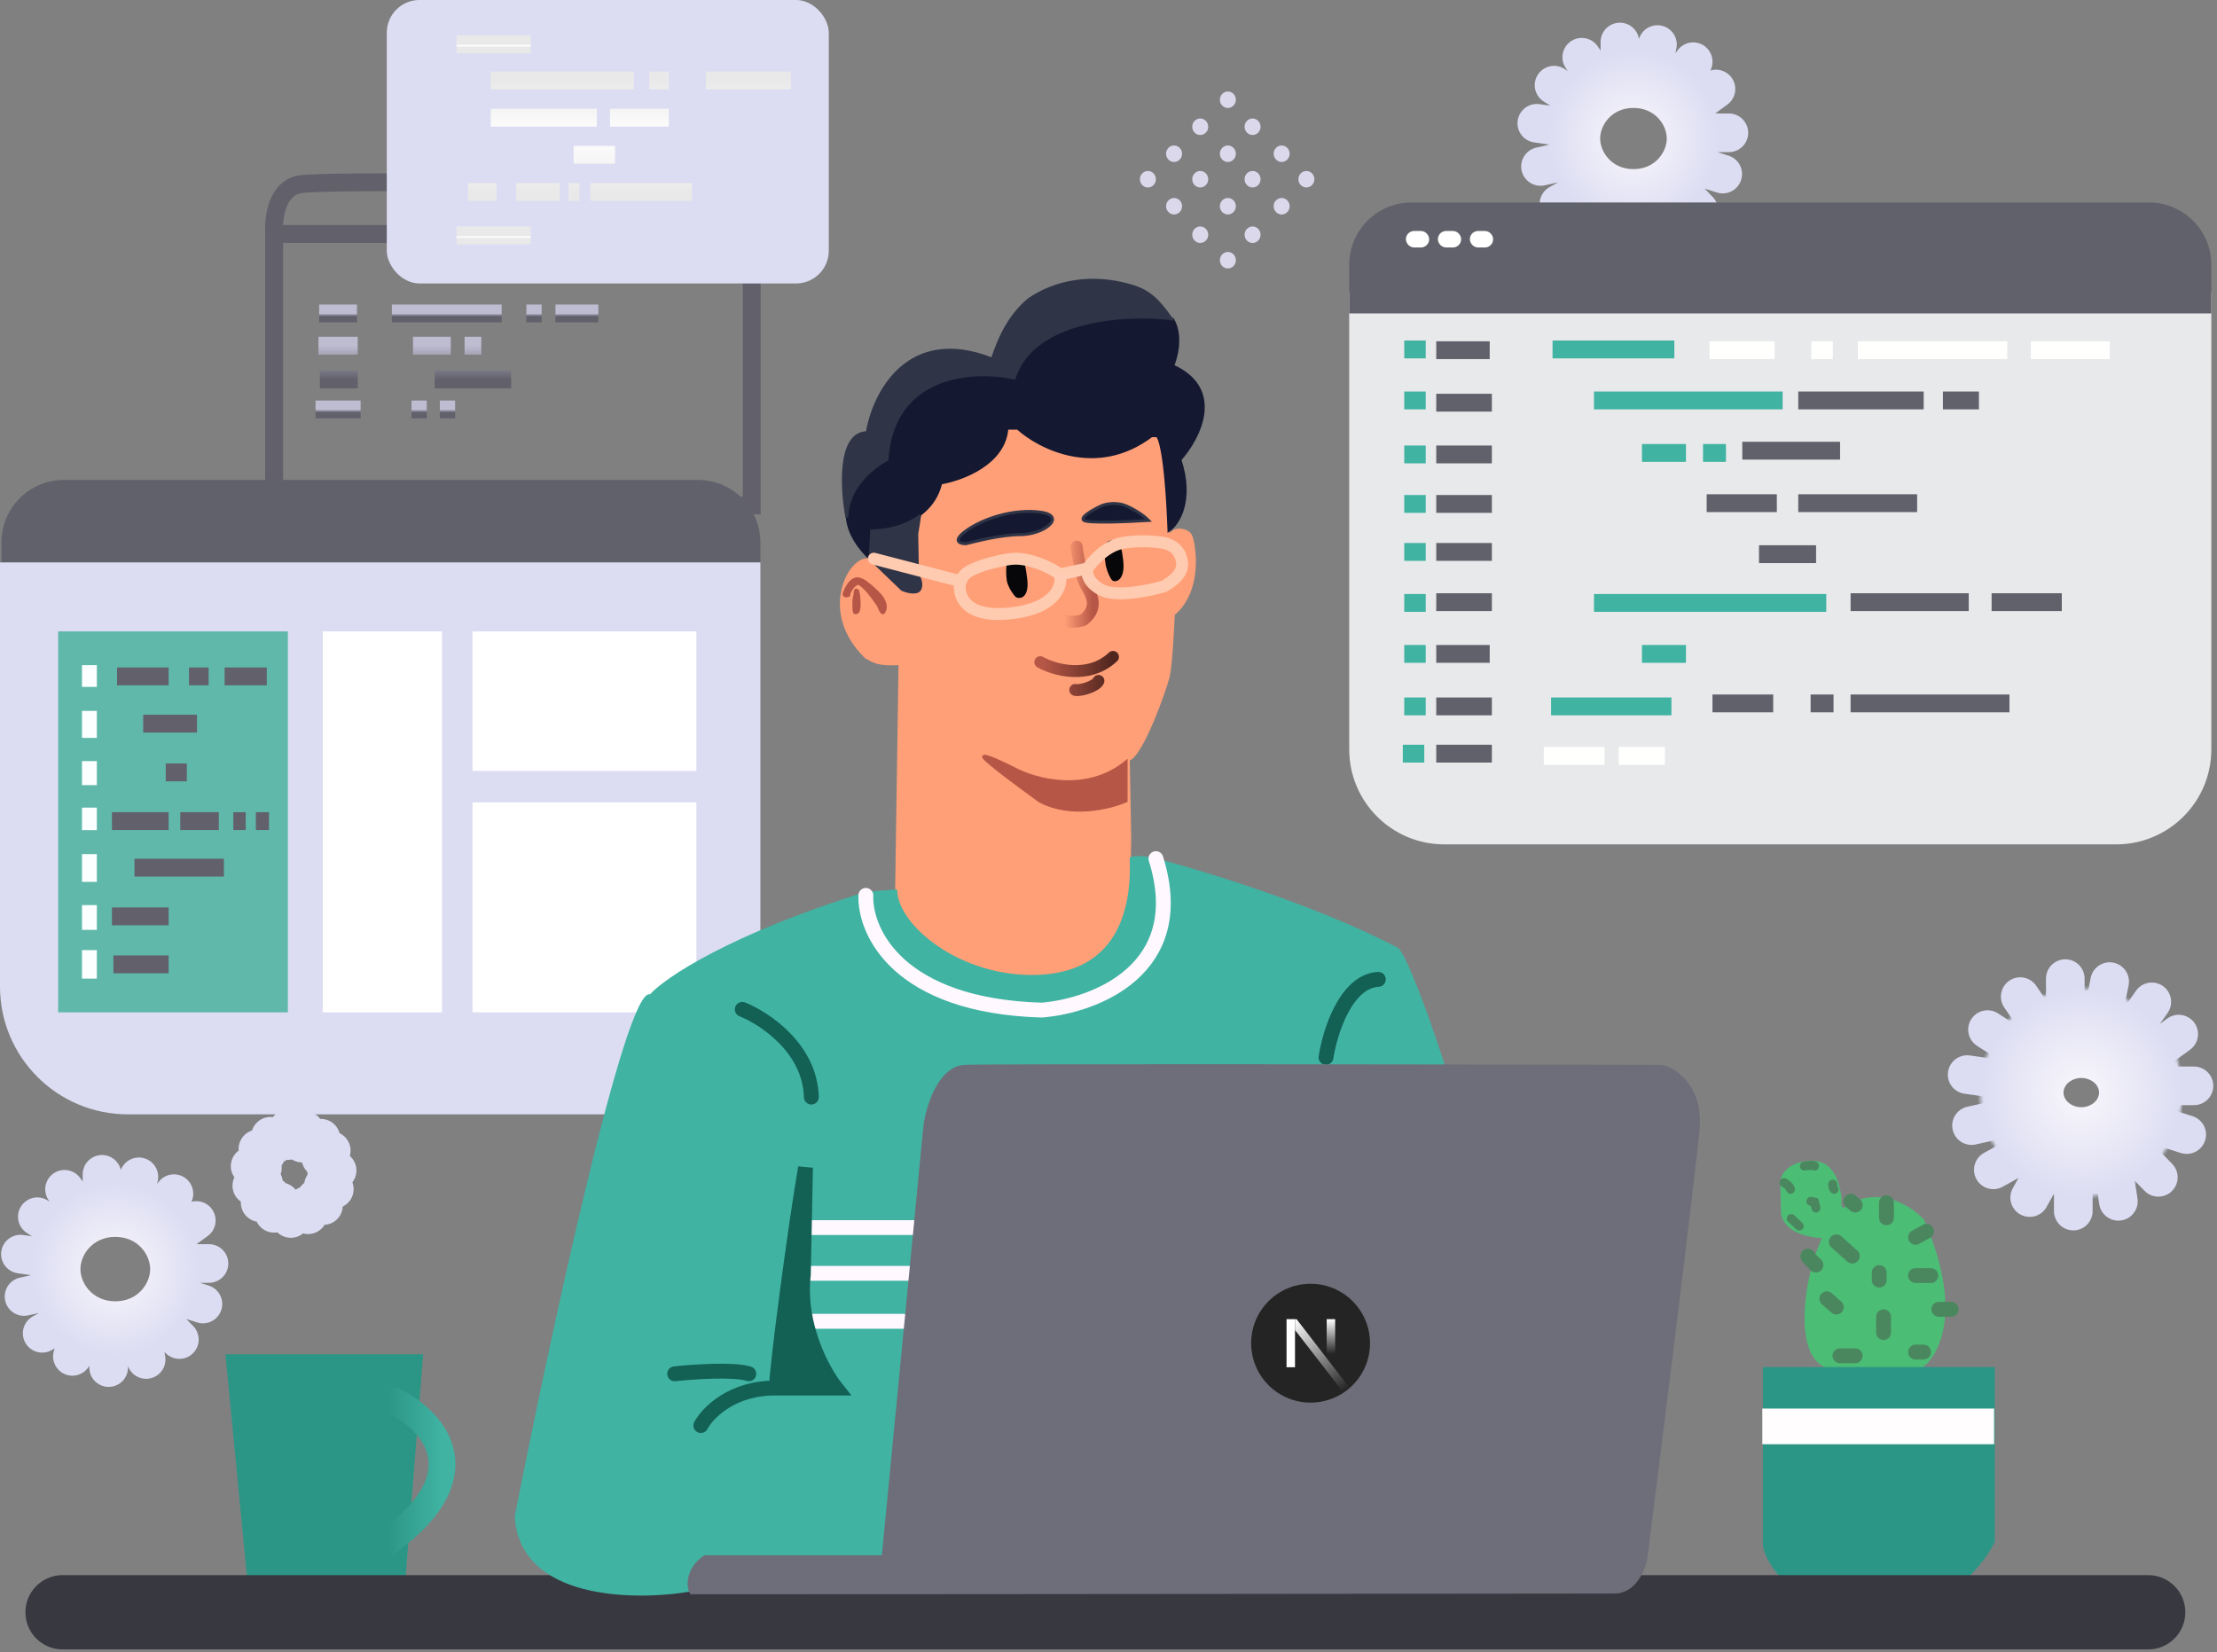 <svg width="746" height="556" viewBox="0 0 746 556" fill="none" xmlns="http://www.w3.org/2000/svg">
<rect x="0" y="0" width="746" height="556" fill="#808080" stroke="none"/>
<g id="illustration">
<g id="cactus_2">
<path id="Vector 29" d="M614.722 416.122C615.505 413.296 619.288 409.225 621.082 407.542C619.517 406.735 619.125 406.028 619.125 405.776V402.495C618.391 399.215 617.413 390.635 608.852 391.14C602.003 391.544 599.801 395.514 599.557 397.448L599.801 408.299C600.975 414.961 610.238 416.29 614.722 416.122Z" fill="#4BBD75" stroke="#4BBD75" stroke-linecap="round"/>
<path id="Vector 30" d="M602.736 410.066L605.427 412.589M609.341 404.262L610.564 404.514L611.053 406.533M616.679 398.458C616.679 398.878 616.777 399.82 617.168 400.224M600.29 397.953C600.943 398.29 602.296 399.215 602.492 400.224M607.139 392.401C608.281 392.233 610.564 391.998 610.564 392.401" stroke="#4A875E" stroke-width="3" stroke-linecap="round"/>
</g>
<g id="cactus_1">
<path id="Vector 27" d="M645.298 458.264H617.413C603.47 458.264 610.564 416.375 622.061 408.299C631.258 401.839 640.977 407.374 645.298 411.832C657.627 440.297 650.435 454.647 645.298 458.264Z" fill="#4BBD75" stroke="#4BBD75" stroke-width="5" stroke-linecap="round"/>
<path id="Vector 28" d="M614.722 437.067L617.902 439.843M619.125 456.245H624.262M633.802 448.423V443.123M644.565 454.984H647.255M652.392 440.6H656.55M644.565 429.244H649.701M632.334 430.758V428.235M617.902 417.889L623.284 422.683M634.78 409.813V404.766M644.565 416.374L648.234 414.356M611.053 425.711C609.993 424.702 607.971 422.683 608.363 422.683M624.262 405.523L622.794 404.262" stroke="#4A875E" stroke-width="5" stroke-linecap="round"/>
</g>
<g id="vase">
<path id="Vector 25" d="M593.197 520.09V460.031H671.227V518.828C666.726 528.114 658.752 533.969 655.327 535.735H605.672C596.866 530.89 593.686 523.286 593.197 520.09Z" fill="#2C9686"/>
<path id="Vector 26" d="M599 480H665" stroke="#FFFDFE" stroke-width="12" stroke-linecap="square"/>
</g>
<g id="cup">
<path id="Vector 23" d="M75.85 455.741L83.678 536.492H136.024L142.384 455.741H75.85Z" fill="#2C9686"/>
<path id="Vector 24" d="M132.41 471.386C145.118 477.494 162.556 495.534 130.642 518.828" stroke="url(#paint0_linear_27_367)" stroke-width="9" stroke-linecap="round"/>
</g>
<path id="table" d="M21.058 542.549H722.839" stroke="#383840" stroke-width="25" stroke-linecap="round"/>
<g id="roue_4">
<path id="Vector 31" d="M675.875 351.016L668.781 346.474M684.436 342.184L679.788 335.371M694.954 339.156V329.314M707.674 341.427L709.875 330.324M718.926 344.455L724.062 337.137M724.062 354.549L733.113 347.988M728.955 365.4H738.25M726.264 378.775L735.804 381.803M719.904 389.626L726.264 396.187M711.587 396.187L712.81 404.262M697.645 399.215V407.542M688.594 392.906L682.968 403M680.767 388.112L670.738 393.663M673.673 376.504L663.4 378.775M672.695 363.129L661.932 361.615" stroke="#DCDDF2" stroke-width="13" stroke-linecap="round"/>
<g id="Ellipse 17">
<mask id="path-11-inside-1_27_367" fill="white">
<ellipse cx="700.335" cy="367.671" rx="34.001" ry="35.076"/>
</mask>
<path d="M694.336 367.671C694.336 366.725 694.744 365.575 695.656 364.634C696.59 363.67 698.273 362.748 700.335 362.748V442.748C742.37 442.748 774.336 407.951 774.336 367.671H694.336ZM700.335 362.748C702.397 362.748 704.081 363.67 705.015 364.634C705.927 365.575 706.335 366.725 706.335 367.671H626.335C626.335 407.951 658.301 442.748 700.335 442.748V362.748ZM706.335 367.671C706.335 368.617 705.927 369.768 705.015 370.709C704.081 371.672 702.397 372.595 700.335 372.595V292.595C658.301 292.595 626.335 327.391 626.335 367.671H706.335ZM700.335 372.595C698.273 372.595 696.59 371.672 695.656 370.709C694.744 369.768 694.336 368.617 694.336 367.671H774.336C774.336 327.391 742.37 292.595 700.335 292.595V372.595Z" fill="url(#paint1_radial_27_367)" mask="url(#path-11-inside-1_27_367)"/>
</g>
</g>
<g id="roue_3">
<path id="Vector 31_2" d="M528.931 32.51L522.924 28.663M536.181 25.03L532.245 19.26M545.088 22.466V14.132M555.86 24.389L557.724 14.986M565.389 26.953L569.739 20.756M569.739 35.502L577.403 29.945M573.882 44.691H581.753M571.603 56.017L579.682 58.581M566.217 65.206L571.603 70.762M559.174 70.762L560.21 77.601M547.367 73.327V80.379M539.703 67.984L534.938 76.532M533.074 63.924L524.581 68.625M527.067 54.094L518.367 56.017M526.238 42.767L517.124 41.485" stroke="#DCDDF2" stroke-width="13" stroke-linecap="round"/>
<g id="Ellipse 17_2">
<mask id="path-14-inside-2_27_367" fill="white">
<ellipse cx="549.646" cy="46.614" rx="28.793" ry="29.704"/>
</mask>
<path d="M538.439 46.614C538.439 42.112 542.291 36.319 549.646 36.319V116.319C588.805 116.319 618.439 83.927 618.439 46.614H538.439ZM549.646 36.319C557 36.319 560.852 42.112 560.852 46.614H480.852C480.852 83.927 510.487 116.319 549.646 116.319V36.319ZM560.852 46.614C560.852 51.116 557 56.91 549.646 56.91V-23.09C510.487 -23.09 480.852 9.301 480.852 46.614H560.852ZM549.646 56.91C542.291 56.91 538.439 51.116 538.439 46.614H618.439C618.439 9.301 588.805 -23.09 549.646 -23.09V56.91Z" fill="url(#paint2_radial_27_367)" mask="url(#path-14-inside-2_27_367)"/>
</g>
</g>
<g id="roue_2">
<path id="Vector 31_3" d="M18.462 413.22L12.565 409.443M25.58 405.877L21.716 400.212M34.324 403.359V395.177M44.899 405.248L46.729 396.017M54.254 407.765L58.524 401.681M58.524 416.157L66.049 410.702M62.592 425.178H70.319M60.355 436.297L68.286 438.815M55.067 445.319L60.355 450.773M48.153 450.773L49.17 457.487M36.561 453.291V460.214M29.037 448.046L24.36 456.438M22.529 444.06L14.191 448.675M16.632 434.409L8.091 436.297M15.818 423.29L6.871 422.031" stroke="#DCDDF2" stroke-width="13" stroke-linecap="round"/>
<g id="Ellipse 17_3">
<mask id="path-17-inside-3_27_367" fill="white">
<ellipse cx="38.798" cy="427.066" rx="28.267" ry="29.162"/>
</mask>
<path d="M27.066 427.066C27.066 422.264 31.153 416.228 38.798 416.228V496.228C77.667 496.228 107.065 464.08 107.065 427.066H27.066ZM38.798 416.228C46.444 416.228 50.531 422.264 50.531 427.066H-29.469C-29.469 464.08 -0.07 496.228 38.798 496.228V416.228ZM50.531 427.066C50.531 431.868 46.444 437.905 38.798 437.905V357.905C-0.07 357.905 -29.469 390.053 -29.469 427.066H50.531ZM38.798 437.905C31.153 437.905 27.066 431.868 27.066 427.066H107.065C107.065 390.053 77.667 357.905 38.798 357.905V437.905Z" fill="url(#paint3_radial_27_367)" mask="url(#path-17-inside-3_27_367)"/>
</g>
</g>
<g id="roue_1">
<path id="Vector 31_4" d="M89.513 388.358L86.793 386.616M92.796 384.971L91.014 382.359M96.829 383.81V380.036M101.707 384.681L102.551 380.423M106.021 385.842L107.991 383.036M107.991 389.713L111.462 387.197M109.867 393.874H113.431M108.835 399.002L112.493 400.163M106.397 403.163L108.835 405.679M103.208 405.679L103.677 408.776M97.861 406.84V410.033M94.391 404.421L92.233 408.292M91.389 402.583L87.543 404.711M88.669 398.131L84.73 399.002M88.294 393.003L84.167 392.422" stroke="#DCDDF2" stroke-width="13" stroke-linecap="round"/>
<g id="Ellipse 17_4">
</g>
</g>
<g id="screen_left_3">
<path id="Vector 37" d="M138.959 116.332H151.679M156.326 116.332H161.952M107.649 127.688H120.369" stroke="url(#paint4_linear_27_367)" stroke-width="6"/>
<path id="Vector 38" d="M106.182 137.782H121.347M138.47 137.782H143.607M148.01 137.782H153.146" stroke="url(#paint5_linear_27_367)" stroke-width="6"/>
<path id="Vector 34" d="M92.239 78.733V170.083H252.947V78.733M92.239 78.733H252.947M92.239 78.733C91.913 72.508 93.462 63.592 100.556 62.078C107.848 60.521 198.399 61.741 242.673 62.078C246.994 61.657 255.099 64.399 252.947 78.733" stroke="#61606B" stroke-width="6"/>
<path id="Vector 35" d="M107.405 105.482H120.124M131.865 105.482H168.801M177.118 105.482H182.255M186.902 105.482H201.334" stroke="url(#paint6_linear_27_367)" stroke-width="6"/>
<path id="Vector 36" d="M107.16 116.332H120.369M146.297 127.688H171.981" stroke="url(#paint7_linear_27_367)" stroke-width="6"/>
</g>
<g id="screen_left_2">
<path id="Rectangle 15" d="M0.489 182.503C0.489 170.905 9.891 161.503 21.489 161.503H234.86C246.458 161.503 255.86 170.905 255.86 182.503V189.261H0.489V182.503Z" fill="#61616B"/>
<path id="Rectangle 16" d="M0 189.261H255.86V331.989C255.86 355.738 236.609 374.989 212.86 374.989H43C19.252 374.989 0 355.738 0 331.989V189.261Z" fill="#DCDDF2"/>
<g id="content">
<g id="codes_block">
<rect id="Rectangle 17" x="19.569" y="212.477" width="77.296" height="128.193" fill="#60B8AB"/>
<path id="Vector 32" d="M30.087 223.833V231.151M30.087 239.226V248.311M30.087 256.133V264.209M30.087 271.779V279.349M30.087 287.425V296.762M30.087 304.584V312.912M30.087 319.725V329.314" stroke="#FCFFFF" stroke-width="5"/>
<path id="Vector 33" d="M39.382 227.618H56.749M63.598 227.618H70.203M75.584 227.618H89.771M48.188 243.516H66.289M55.771 259.919H62.864M37.67 276.321H56.749M60.663 276.321H73.627M78.519 276.321H82.678M86.102 276.321H90.505M45.253 291.967H75.339M37.67 308.369H56.749M38.159 324.52H56.749" stroke="#61606B" stroke-width="6"/>
</g>
<rect id="Rectangle 18" x="108.606" y="212.477" width="40.116" height="128.193" fill="white"/>
<rect id="Rectangle 19" x="158.995" y="270.013" width="75.339" height="70.657" fill="white"/>
<rect id="Rectangle 20" x="158.995" y="212.477" width="75.339" height="46.937" fill="white"/>
</g>
</g>
<g id="screen_left_4">
<rect id="Rectangle 21" x="130.153" width="148.722" height="95.388" rx="11" fill="#DCDDF2"/>
<g id="code_blanc">
<path id="Vector 39" d="M153.636 14.889H178.586" stroke="url(#paint8_linear_27_367)" stroke-width="6"/>
<path id="Vector 41" d="M153.636 79.237H178.586" stroke="url(#paint9_linear_27_367)" stroke-width="6"/>
<path id="Vector 40" d="M165.132 27.087H213.32M218.457 27.087H225.061M237.536 27.087H266.155M165.132 39.591H200.845M205.248 39.591H225.061M193.018 52.095H206.96M157.549 64.599H167.089M173.693 64.599H188.37M191.305 64.599H194.974M198.644 64.599H232.889" stroke="url(#paint10_linear_27_367)" stroke-width="6"/>
</g>
</g>
<g id="screenr_ight_1">
<g id="code_content">
<path id="Rectangle 11" d="M454.493 98.916H743.599V252.144C743.599 269.541 729.496 283.644 712.099 283.644H485.993C468.596 283.644 454.493 269.541 454.493 252.144V98.916Z" fill="#E8E9EB" stroke="#E8E9EB"/>
<g id="codes">
<path id="lines_2" d="M486.281 117.847H498.267M486.281 135.511H499.001M486.281 152.923H499.001M486.281 169.578H499.001M486.281 185.728H499.001M486.281 202.636H499.001M486.281 220.048H498.267M486.281 237.712H499.001M486.281 253.61H499.001" stroke="#61616B" stroke-width="6" stroke-linecap="square"/>
<path id="lines_1" d="M475.029 253.61H476.252M475.519 237.712H476.742M475.519 220.048H476.742M475.519 202.888H476.742M475.519 185.728H476.742M475.519 152.923H476.742M475.519 169.578H476.742M475.519 134.754H476.742M475.519 117.594H476.742" stroke="#40B3A2" stroke-width="6" stroke-linecap="square"/>
<path id="code_1" d="M524.93 237.712H559.419M555.506 220.048H564.311M539.361 202.888H611.521M576.053 152.418H577.765M555.506 152.418H564.311M539.361 134.754H596.844M525.419 117.594H560.398" stroke="#40B3A2" stroke-width="6" stroke-linecap="square"/>
<path id="code_2" d="M522.483 254.367H536.915M547.678 254.367H557.218M578.254 117.847H594.154M612.499 117.847H613.722M628.154 117.847H672.428M686.371 117.847H706.918" stroke="#FFFFFE" stroke-width="6" stroke-linecap="square"/>
<path id="code_3" d="M608.096 134.754H644.298M656.773 134.754H662.889M589.261 151.661H616.168M577.276 169.326H594.887M608.096 169.326H642.097M594.887 186.485H608.096M625.708 202.636H659.464M673.162 202.636H690.774M579.233 236.703H593.664M612.255 236.703H613.967M625.708 236.703H673.162" stroke="#61616B" stroke-width="6" stroke-linecap="square"/>
</g>
</g>
<g id="header">
<path id="Rectangle 10" d="M474.993 68.634H723.099C734.421 68.634 743.599 77.812 743.599 89.134V104.982H454.493V89.134C454.493 77.812 463.671 68.634 474.993 68.634Z" fill="#61616B" stroke="#61616B"/>
<g id="btns">
<rect id="Rectangle 12" x="474.46" y="79.111" width="5.052" height="2.776" rx="1.388" stroke="white" stroke-width="2.776" stroke-linejoin="round"/>
<rect id="Rectangle 13" x="485.223" y="79.111" width="5.052" height="2.776" rx="1.388" stroke="white" stroke-width="2.776" stroke-linejoin="round"/>
<rect id="Rectangle 14" x="495.986" y="79.111" width="5.052" height="2.776" rx="1.388" stroke="white" stroke-width="2.776" stroke-linejoin="round"/>
</g>
</g>
</g>
<g id="tete">
<path id="Vector 13" d="M291.35 221.057C276.674 206.673 284.909 189.934 290.861 188.504L292.573 188.252L303.336 198.598C306.434 199.944 311.897 200.819 308.962 193.551L308.717 179.924L309.696 173.363C311.897 171.513 316.398 166.802 316.789 162.765C323.394 161.923 337.092 157.061 339.049 144.343H342.718C349.404 150.82 367.717 160.392 387.481 146.867H389.193C390.172 148.381 392.324 156.86 393.107 178.662C393.189 179.84 393.499 181.741 394.086 179.924C394.819 177.653 399.222 178.158 400.445 179.924C401.668 181.691 404.848 198.346 394.819 206.673C394.575 212.309 393.89 224.388 393.107 227.618C392.129 231.656 384.301 254.115 379.654 255.629L380.143 281.873L379.654 307.865C374.762 325.529 337.826 347.483 301.624 305.341L302.847 223.328C295.411 223.732 294.041 222.571 291.35 221.057Z" fill="#FF9F77" stroke="#FF9F77"/>
<g id="Vector 12">
<path d="M325.009 178.683C320.312 182.115 323.052 182.973 325.009 182.973C328.433 182.132 336.847 179.924 343.207 179.924C351.538 179.924 359.009 173.636 350.203 172.375C341.397 171.113 330.879 174.393 325.009 178.683Z" fill="#141831"/>
<path d="M364.733 175.13C366.298 176.139 379.898 175.55 386.503 175.13C385.606 174.211 382.883 171.967 379.164 170.335C375.446 168.703 371.745 169.655 370.359 170.335C367.831 171.513 363.167 174.12 364.733 175.13Z" fill="#141831"/>
<path d="M325.009 178.683C320.312 182.115 323.052 182.973 325.009 182.973C328.433 182.132 336.847 179.924 343.207 179.924C351.538 179.924 359.009 173.636 350.203 172.375C341.397 171.113 330.879 174.393 325.009 178.683Z" stroke="#2F3447"/>
<path d="M364.733 175.13C366.298 176.139 379.898 175.55 386.503 175.13C385.606 174.211 382.883 171.967 379.164 170.335C375.446 168.703 371.745 169.655 370.359 170.335C367.831 171.513 363.167 174.12 364.733 175.13Z" stroke="#2F3447"/>
</g>
<path id="Vector 10" d="M341.25 127.688C347.317 106.895 379.328 105.566 394.575 107.5C397.706 112.749 395.879 120.118 394.575 123.146C411.991 131.019 403.462 147.455 397.021 154.689C401.522 168.417 396.45 176.223 393.352 178.41C392.373 152.772 390.172 146.53 389.193 146.614H387.481C369.087 160.544 349.812 150.736 342.473 144.091H338.804C338.021 156.002 323.638 161.335 316.545 162.512C313.609 175.231 299.504 178.41 292.818 178.41V187.999C276.38 172.051 289.882 159.148 298.688 154.689C301.232 124.004 328.123 123.903 341.25 127.688Z" fill="#141831" stroke="#141831"/>
<g id="Vector 11">
<path d="M303.58 198.346L292.818 187.999L293.307 178.662C301.888 178.47 307.446 175.358 309.43 173.61C309.315 174.597 308.764 177.945 308.473 179.672L308.717 193.299C309.37 194.308 310.429 196.731 309.451 198.346C308.473 199.961 305.13 199.019 303.58 198.346Z" fill="#2F3447"/>
<path d="M291.839 145.605C282.055 145.605 283.196 164.615 284.99 174.12C284.99 164.026 293.959 156.961 298.444 154.689C300.401 125.596 327.797 124.23 341.25 127.183C347.904 106.996 379.246 105.481 394.086 107.248C389.438 100.687 386.503 97.911 380.387 96.145C366.985 92.273 354.948 94.883 346.387 100.687C339.326 106.405 336.009 114.548 333.912 120.875C305.342 109.57 293.959 132.651 291.839 145.605Z" fill="#2F3447"/>
<path d="M309.451 173.363C309.451 173.767 308.799 177.737 308.473 179.672L308.717 193.299C309.37 194.308 310.429 196.731 309.451 198.346C308.473 199.961 305.13 199.019 303.58 198.346L292.818 187.999L293.307 178.662C302.308 178.461 307.983 175.045 309.696 173.363M284.99 174.12C283.196 164.615 282.055 145.605 291.839 145.605C293.959 132.651 305.342 109.57 333.912 120.875C336.009 114.548 339.326 106.405 346.387 100.687C354.948 94.883 366.985 92.273 380.387 96.145C386.503 97.911 389.438 100.687 394.086 107.248C379.246 105.481 347.904 106.996 341.25 127.183C327.797 124.23 300.401 125.596 298.444 154.689C293.959 156.961 284.99 164.026 284.99 174.12Z" stroke="#2F3447"/>
</g>
<path id="oeuil_droite" d="M340.761 187.242C338.217 187.04 338.397 192.71 338.804 195.57C339.391 197.992 341.006 200.112 341.739 200.869C343.126 201.794 346.436 201.273 345.653 194.813C344.675 186.738 343.941 187.495 340.761 187.242Z" fill="#070709"/>
<path id="oeuil_gauche" d="M373.538 181.943C370.864 182.499 371.663 187.411 372.071 190.271C372.658 192.693 373.538 194.56 374.272 195.317C375.658 196.243 378.724 194.964 377.942 188.504C376.963 180.429 375.99 181.433 373.538 181.943Z" fill="#070709"/>
<path id="Vector 16" d="M362.287 183.962C362.694 186.99 363.803 193.652 364.977 196.075C366.445 199.103 370.603 203.897 364.488 208.692C363.102 209.112 359.889 209.701 358.128 208.692" stroke="url(#paint11_linear_27_367)" stroke-width="4" stroke-linecap="round"/>
<path id="bouche" d="M350.056 222.823C354.296 225.263 366.102 228.93 374.517 221.057M361.797 232.16C363.673 232.581 368.891 230.899 369.625 229.132" stroke="url(#paint12_linear_27_367)" stroke-width="4" stroke-linecap="round"/>
<g id="Vector 14">
<path d="M378.92 269.508V256.386C365.613 267.287 348.262 262.442 341.25 258.657C337.989 256.975 331.368 253.812 330.977 254.619C330.585 255.427 343.37 264.882 349.811 269.508C360.183 275.16 373.538 271.863 378.92 269.508Z" fill="#B65646"/>
<path d="M287.681 206.169C287.192 206.169 287.192 201.122 287.681 200.364C287.782 199.059 287.877 198.439 288.17 198.598C288.349 198.695 288.681 198.451 288.904 200.364C289.638 206.673 288.17 206.169 287.681 206.169Z" fill="#B65646"/>
<path d="M295.264 199.355C298.786 202.787 298.036 205.327 297.221 206.169C296.634 206.572 295.916 204.486 295.508 203.645C291.008 196.983 288.904 195.99 288.415 196.327C286.654 197.134 285.643 199.523 285.479 200.364C284.305 200.768 284.012 200.196 284.012 199.86C285.969 194.409 288.578 194.392 289.638 195.065C290.046 195.065 291.741 195.923 295.264 199.355Z" fill="#B65646"/>
<path d="M378.92 269.508V256.386C365.613 267.287 348.262 262.442 341.25 258.657C337.989 256.975 331.368 253.812 330.977 254.619C330.585 255.427 343.37 264.882 349.811 269.508C360.183 275.16 373.538 271.863 378.92 269.508Z" stroke="#B65646"/>
<path d="M287.681 206.169C287.192 206.169 287.192 201.122 287.681 200.364C287.782 199.059 287.877 198.439 288.17 198.598C288.349 198.695 288.681 198.451 288.904 200.364C289.638 206.673 288.17 206.169 287.681 206.169Z" stroke="#B65646"/>
<path d="M295.264 199.355C298.786 202.787 298.036 205.327 297.221 206.169C296.634 206.572 295.916 204.486 295.508 203.645C291.008 196.983 288.904 195.99 288.415 196.327C286.654 197.134 285.643 199.523 285.479 200.364C284.305 200.768 284.012 200.196 284.012 199.86C285.969 194.409 288.578 194.392 289.638 195.065C290.046 195.065 291.741 195.923 295.264 199.355Z" stroke="#B65646"/>
</g>
<path id="Vector 17" d="M294.041 187.999L323.149 195.57C322.171 199.86 324.128 208.036 339.783 206.421C355.438 204.806 357.557 197 356.661 193.299M356.661 193.299C353.807 191.028 346.961 187.999 341.739 187.999C339.783 187.999 337.569 188.508 335.38 189.009C329.73 190.301 324.063 192.337 323.638 195.065M356.661 193.299L365.956 191.28M365.956 191.28C367.586 188.841 372.218 183.709 377.697 182.7C383.176 181.691 389.275 182.28 391.64 182.7C394.833 183.467 396.806 185.241 397.51 187.999C398.118 190.382 398.261 193.5 391.64 197.336C386.747 198.766 375.74 201.021 370.848 198.598C365.956 196.175 365.548 192.71 365.956 191.28Z" stroke="url(#paint13_angular_27_367)" stroke-width="4" stroke-linecap="round"/>
</g>
<g id="costume">
<path id="Vector 20" d="M173.204 510.248C174.77 538.511 213.646 538.847 232.889 535.483C229.562 531.445 234.275 525.725 237.047 523.37H297.221C301.216 480.387 309.5 391.493 310.674 379.784C311.848 368.075 319.643 360.942 323.394 358.839H486.303C476.714 329.163 471.545 319.389 470.403 318.968C440.806 303.322 397.51 290.957 389.193 288.939C382.54 287.324 379.898 288.266 380.143 288.939C380.877 307.36 375.082 327.05 349.322 328.053C323.394 329.062 301.868 311.398 301.868 299.285L291.595 300.042C245.413 314.375 223.757 329.062 218.701 334.614C210.483 331.989 184.945 450.61 173.204 510.248Z" fill="#40B3A2"/>
<path id="Vector 21" d="M291.35 301.304C290.942 313.585 302.211 338.5 350.545 339.913C368.239 338.483 400.69 326.286 388.949 288.939M269.335 413.094H307.984M267.379 428.487H306.027M264.932 444.637H304.07" stroke="#FFF8FF" stroke-width="5" stroke-linecap="round"/>
<g id="Vector 22">
<path d="M281.321 467.097H261.263C261.263 460.788 267.623 412.842 271.048 392.906L270.314 428.992C268.357 445.95 276.837 461.461 281.321 467.097Z" fill="#136055"/>
<path d="M227.018 462.302C233.296 461.629 247.076 460.687 251.968 462.302M235.824 479.714C238.107 475.424 246.391 466.895 261.263 467.097M261.263 467.097H281.321C276.837 461.461 268.357 445.95 270.314 428.992L271.048 392.906C267.623 412.842 261.263 460.788 261.263 467.097ZM249.767 339.661C257.35 342.689 272.613 352.833 273.005 369.185M446.187 355.811C447.492 347.315 452.841 330.172 463.799 329.567" stroke="#136055" stroke-width="5" stroke-linecap="round"/>
</g>
</g>
<g id="pc">
<path id="pc_2" d="M237.047 523.37C230.198 527.812 230.85 534.894 232.4 536.492C332.607 536.492 536.056 536.24 543.297 536.24C550.537 536.24 553.652 528.081 554.304 524.632C559.686 482.069 570.742 393.461 571.916 379.532C573.09 365.602 563.925 359.007 558.952 358.335C484.591 358.166 333.619 357.931 324.617 358.335C315.615 358.738 311.327 372.718 310.674 379.532L296.732 523.37H237.047Z" fill="#6E6E7A"/>
<g id="logo_nextjs">
<circle id="Ellipse" cx="441" cy="452" r="20" fill="#242424"/>
<g id="N">
<path d="M432.911 443.911H435.756V460.089H432.911V443.911Z" fill="white"/>
<path d="M435.756 447.569V443.911H436.289L453.889 466.749L451.933 468.444L435.756 447.569Z" fill="url(#paint14_linear_27_367)"/>
<path d="M446.422 443.911H449.267V455.644H446.422V443.911Z" fill="url(#paint15_linear_27_367)"/>
</g>
</g>
</g>
<g id="dots">
<ellipse id="Ellipse 18" cx="413.165" cy="33.562" rx="2.691" ry="2.776" fill="#DBD8EB"/>
<ellipse id="Ellipse 19" cx="421.482" cy="42.647" rx="2.691" ry="2.776" fill="#DBD8EB"/>
<ellipse id="Ellipse 20" cx="403.87" cy="42.647" rx="2.691" ry="2.776" fill="#DBD8EB"/>
<ellipse id="Ellipse 21" cx="395.064" cy="51.731" rx="2.691" ry="2.776" fill="#DBD8EB"/>
<ellipse id="Ellipse 22" cx="413.165" cy="51.731" rx="2.691" ry="2.776" fill="#DBD8EB"/>
<ellipse id="Ellipse 23" cx="431.266" cy="51.731" rx="2.691" ry="2.776" fill="#DBD8EB"/>
<ellipse id="Ellipse 24" cx="439.583" cy="60.311" rx="2.691" ry="2.776" fill="#DBD8EB"/>
<ellipse id="Ellipse 25" cx="421.482" cy="60.311" rx="2.691" ry="2.776" fill="#DBD8EB"/>
<ellipse id="Ellipse 26" cx="403.87" cy="60.311" rx="2.691" ry="2.776" fill="#DBD8EB"/>
<ellipse id="Ellipse 27" cx="386.258" cy="60.311" rx="2.691" ry="2.776" fill="#DBD8EB"/>
<ellipse id="Ellipse 28" cx="395.064" cy="69.396" rx="2.691" ry="2.776" fill="#DBD8EB"/>
<ellipse id="Ellipse 29" cx="413.165" cy="69.396" rx="2.691" ry="2.776" fill="#DBD8EB"/>
<ellipse id="Ellipse 30" cx="431.266" cy="69.396" rx="2.691" ry="2.776" fill="#DBD8EB"/>
<ellipse id="Ellipse 31" cx="421.482" cy="78.985" rx="2.691" ry="2.776" fill="#DBD8EB"/>
<ellipse id="Ellipse 32" cx="403.87" cy="78.985" rx="2.691" ry="2.776" fill="#DBD8EB"/>
<ellipse id="Ellipse 33" cx="413.165" cy="87.565" rx="2.691" ry="2.776" fill="#DBD8EB"/>
</g>
</g>
<defs>
<linearGradient id="paint0_linear_27_367" x1="148.743" y1="495.107" x2="130.642" y2="495.107" gradientUnits="userSpaceOnUse">
<stop stop-color="#40B3A2"/>
<stop offset="1" stop-color="#2C9686"/>
</linearGradient>
<radialGradient id="paint1_radial_27_367" cx="0" cy="0" r="1" gradientUnits="userSpaceOnUse" gradientTransform="translate(700.335 367.671) rotate(90) scale(35.076 34.001)">
<stop stop-color="#F9F7FC"/>
<stop offset="1" stop-color="#DCDDF2"/>
</radialGradient>
<radialGradient id="paint2_radial_27_367" cx="0" cy="0" r="1" gradientUnits="userSpaceOnUse" gradientTransform="translate(549.646 46.614) rotate(90) scale(29.704 28.793)">
<stop stop-color="#F9F7FC"/>
<stop offset="1" stop-color="#DCDDF2"/>
</radialGradient>
<radialGradient id="paint3_radial_27_367" cx="0" cy="0" r="1" gradientUnits="userSpaceOnUse" gradientTransform="translate(38.798 427.066) rotate(90) scale(29.162 28.267)">
<stop stop-color="#F9F7FC"/>
<stop offset="1" stop-color="#DCDDF2"/>
</radialGradient>
<linearGradient id="paint4_linear_27_367" x1="134.801" y1="127.688" x2="134.801" y2="116.332" gradientUnits="userSpaceOnUse">
<stop stop-color="#61606B"/>
<stop offset="1" stop-color="#BDBCD1"/>
</linearGradient>
<linearGradient id="paint5_linear_27_367" x1="129.664" y1="138.782" x2="129.664" y2="137.782" gradientUnits="userSpaceOnUse">
<stop stop-color="#61606B"/>
<stop offset="1" stop-color="#BDBCD1"/>
</linearGradient>
<linearGradient id="paint6_linear_27_367" x1="113.764" y1="106.482" x2="113.764" y2="105.482" gradientUnits="userSpaceOnUse">
<stop stop-color="#61606B"/>
<stop offset="1" stop-color="#BDBCD1"/>
</linearGradient>
<linearGradient id="paint7_linear_27_367" x1="139.571" y1="127.688" x2="139.571" y2="116.332" gradientUnits="userSpaceOnUse">
<stop stop-color="#61606B"/>
<stop offset="1" stop-color="#BDBCD1"/>
</linearGradient>
<linearGradient id="paint8_linear_27_367" x1="166.111" y1="15.889" x2="166.111" y2="14.889" gradientUnits="userSpaceOnUse">
<stop stop-color="#E9E9E9"/>
<stop offset="0.5" stop-color="white"/>
<stop offset="1" stop-color="#E9E9E9"/>
</linearGradient>
<linearGradient id="paint9_linear_27_367" x1="166.111" y1="80.237" x2="166.111" y2="79.237" gradientUnits="userSpaceOnUse">
<stop stop-color="#E9E9E9"/>
<stop offset="0.5" stop-color="white"/>
<stop offset="1" stop-color="#E9E9E9"/>
</linearGradient>
<linearGradient id="paint10_linear_27_367" x1="211.852" y1="64.599" x2="211.852" y2="27.087" gradientUnits="userSpaceOnUse">
<stop stop-color="#E9E9E9"/>
<stop offset="0.5" stop-color="white"/>
<stop offset="1" stop-color="#E9E9E9"/>
</linearGradient>
<linearGradient id="paint11_linear_27_367" x1="358.128" y1="196.606" x2="367.725" y2="196.606" gradientUnits="userSpaceOnUse">
<stop stop-color="#FF9F77"/>
<stop offset="1" stop-color="#B65646"/>
</linearGradient>
<linearGradient id="paint12_linear_27_367" x1="351.279" y1="226.641" x2="374.517" y2="226.641" gradientUnits="userSpaceOnUse">
<stop stop-color="#B65646"/>
<stop offset="1" stop-color="#50261F"/>
</linearGradient>
<radialGradient id="paint13_angular_27_367" cx="0" cy="0" r="1" gradientUnits="userSpaceOnUse" gradientTransform="translate(358.862 194.308) rotate(4.537) scale(44.659 2.053)">
<stop stop-color="#FFCCB6"/>
<stop offset="1" stop-color="#FFCBB0"/>
</radialGradient>
<linearGradient id="paint14_linear_27_367" x1="432.911" y1="445.511" x2="449.286" y2="470.05" gradientUnits="userSpaceOnUse">
<stop stop-color="white"/>
<stop offset="1" stop-color="#242424"/>
</linearGradient>
<linearGradient id="paint15_linear_27_367" x1="447.844" y1="443.911" x2="447.844" y2="455.644" gradientUnits="userSpaceOnUse">
<stop stop-color="white"/>
<stop offset="1" stop-color="#242424"/>
</linearGradient>
</defs>
</svg>
